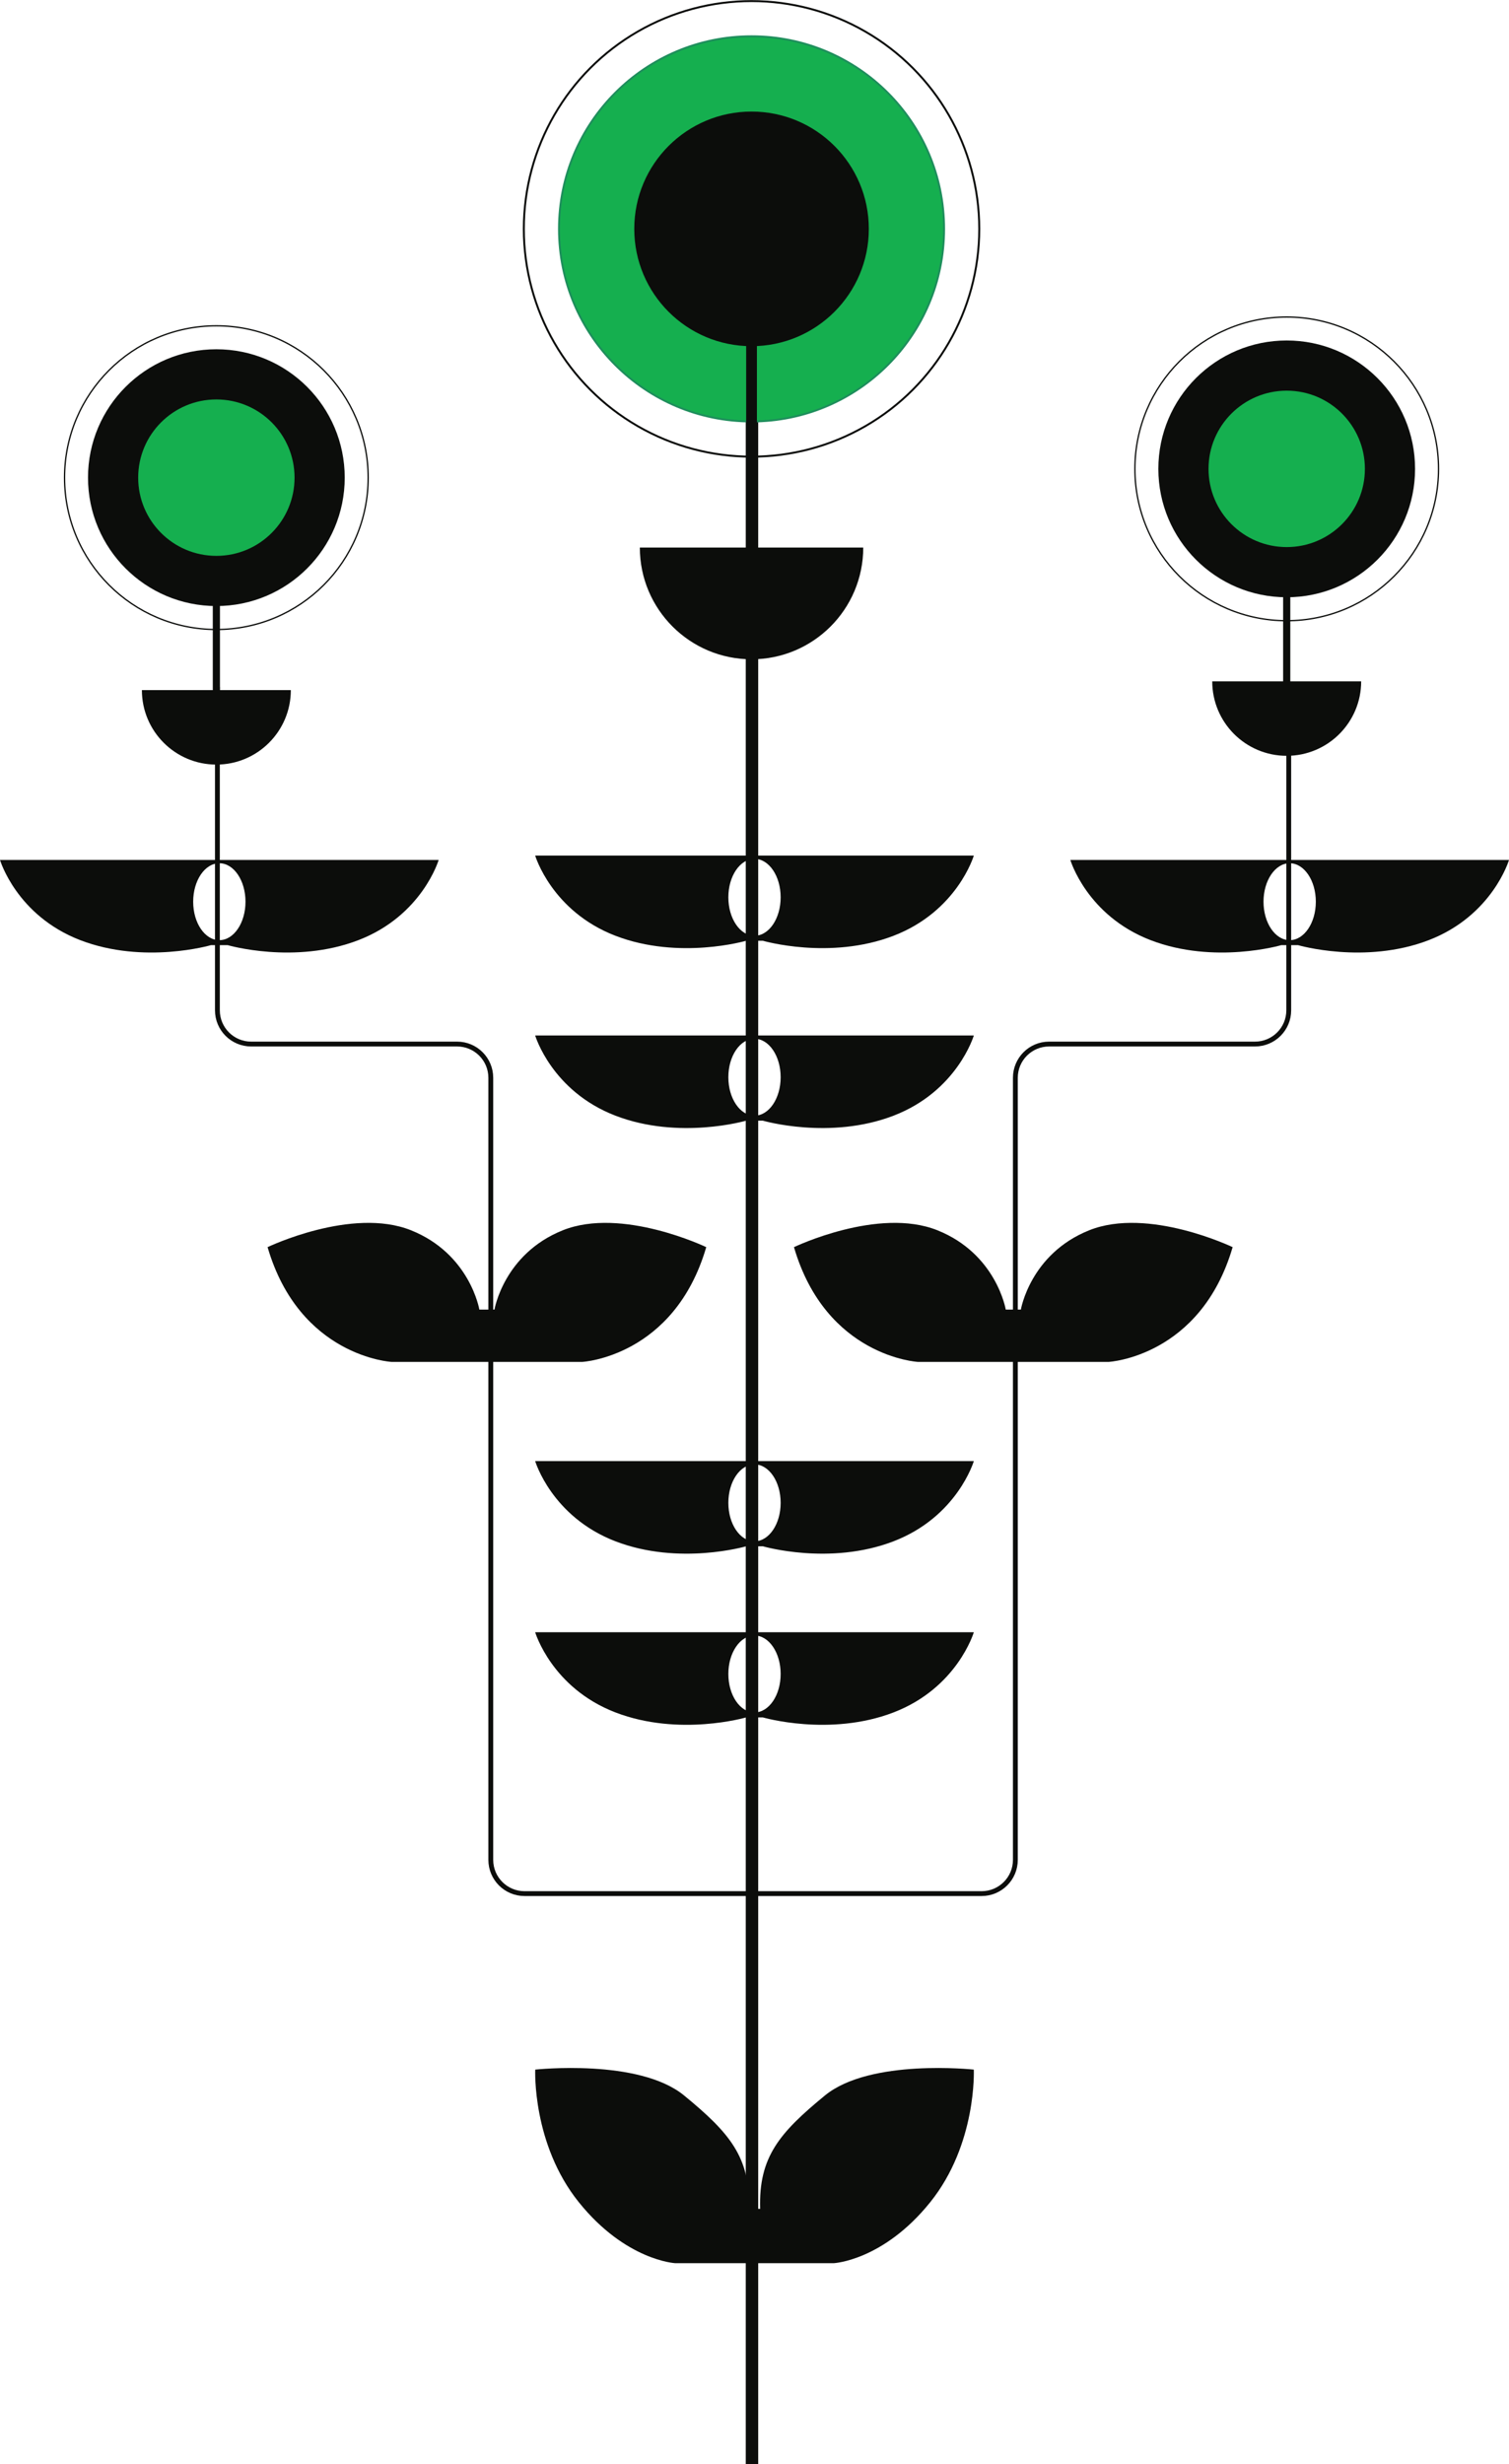<?xml version="1.0" encoding="UTF-8"?>
<svg xmlns="http://www.w3.org/2000/svg" width="275.651" height="450" viewBox="0 0 275.651 450">
  <g id="Tallo">
    <g>
      <line x1="137.365" y1="449.978" x2="137.365" y2="49.322" fill="#0c0d0b" stroke="#0c0d0b" stroke-miterlimit="10" stroke-width="2.271"/>
      <path d="M39.714,125.447v59.052c0,3.404,2.759,6.163,6.163,6.163h37.614c3.404,0,6.163,2.759,6.163,6.163v142.821c0,3.404,2.759,6.163,6.163,6.163h41.592" fill="none" stroke="#0c0d0b" stroke-miterlimit="10" stroke-width=".885"/>
      <path d="M235.417,125.447v59.052c0,3.404-2.759,6.163-6.163,6.163h-37.614c-3.404,0-6.163,2.759-6.163,6.163v142.821c0,3.404-2.759,6.163-6.163,6.163h-41.592" fill="none" stroke="#0c0d0b" stroke-miterlimit="10" stroke-width=".885"/>
    </g>
  </g>
  <g id="Hojas">
    <path d="M177.883,377.949s-18.922-2.07-27.2,4.73c-8.278,6.8-12.122,11.235-11.826,20.696h-2.061c.296-9.461-3.548-13.896-11.826-20.696-8.278-6.8-27.2-4.73-27.2-4.73,0,0-.591,13.6,7.983,24.244,8.574,10.644,17.579,11.106,17.579,11.106h28.991s9.005-.462,17.579-11.106c8.574-10.644,7.983-24.244,7.983-24.244Z" fill="#0c0d0b"/>
    <path d="M198.972,224.67c-10.787,4.315-12.489,14.485-12.489,14.485h-2.761s-1.702-10.17-12.489-14.485c-10.787-4.315-26.197,3.082-26.197,3.082,5.856,20.033,22.633,20.957,22.633,20.957h34.866s16.777-.925,22.633-20.957c0,0-15.41-7.397-26.197-3.082Z" fill="#0c0d0b"/>
    <path d="M102.814,224.67c-10.787,4.315-12.489,14.485-12.489,14.485h-2.761s-1.702-10.17-12.489-14.485c-10.787-4.315-26.197,3.082-26.197,3.082,5.856,20.033,22.633,20.957,22.633,20.957h34.866s16.777-.925,22.633-20.957c0,0-15.41-7.397-26.197-3.082Z" fill="#0c0d0b"/>
    <path d="M139.33,156.244h-41.57s3.008,10.163,14.666,14.647c11.658,4.484,23.876.909,23.876.909h3.047s12.218,3.574,23.876-.909c11.658-4.484,14.666-14.647,14.666-14.647h-38.561ZM137.826,170.891c-2.639,0-4.778-3.145-4.778-7.025s2.139-7.025,4.778-7.025,4.778,3.145,4.778,7.025-2.139,7.025-4.778,7.025Z" fill="#0c0d0b"/>
    <path d="M139.33,189.098h-41.57s3.008,10.163,14.666,14.647,23.876.909,23.876.909h3.047s12.218,3.574,23.876-.909,14.666-14.647,14.666-14.647h-38.561ZM137.826,203.745c-2.639,0-4.778-3.145-4.778-7.025s2.139-7.025,4.778-7.025,4.778,3.145,4.778,7.025-2.139,7.025-4.778,7.025Z" fill="#0c0d0b"/>
    <path d="M139.33,266.825h-41.57s3.008,10.163,14.666,14.647,23.876.909,23.876.909h3.047s12.218,3.574,23.876-.909,14.666-14.647,14.666-14.647h-38.561ZM137.826,281.473c-2.639,0-4.778-3.145-4.778-7.025s2.139-7.025,4.778-7.025,4.778,3.145,4.778,7.025-2.139,7.025-4.778,7.025Z" fill="#0c0d0b"/>
    <path d="M139.33,298.076h-41.57s3.008,10.163,14.666,14.647,23.876.909,23.876.909h3.047s12.218,3.574,23.876-.909,14.666-14.647,14.666-14.647h-38.561ZM137.826,312.724c-2.639,0-4.778-3.145-4.778-7.025s2.139-7.025,4.778-7.025,4.778,3.145,4.778,7.025-2.139,7.025-4.778,7.025Z" fill="#0c0d0b"/>
    <path d="M237.09,157.045h-41.57s3.008,10.163,14.666,14.647c11.658,4.484,23.876.909,23.876.909h3.047s12.218,3.574,23.876-.909c11.658-4.484,14.666-14.647,14.666-14.647h-38.561ZM235.586,171.693c-2.639,0-4.778-3.145-4.778-7.025s2.139-7.025,4.778-7.025,4.778,3.145,4.778,7.025-2.139,7.025-4.778,7.025Z" fill="#0c0d0b"/>
    <path d="M41.57,157.045H0s3.008,10.163,14.666,14.647c11.658,4.484,23.876.909,23.876.909h3.047s12.218,3.574,23.876-.909c11.658-4.484,14.666-14.647,14.666-14.647h-38.561ZM40.066,171.693c-2.639,0-4.778-3.145-4.778-7.025s2.139-7.025,4.778-7.025,4.778,3.145,4.778,7.025-2.139,7.025-4.778,7.025Z" fill="#0c0d0b"/>
  </g>
  <g id="Flores">
    <g>
      <line x1="235.045" y1="131.223" x2="235.045" y2="79.719" fill="none" stroke="#0c0d0b" stroke-miterlimit="10" stroke-width="1.31"/>
      <path d="M235.045,138.026c7.513,0,13.603-6.09,13.603-13.603h-27.207c0,7.513,6.09,13.603,13.603,13.603Z" fill="#0c0d0b"/>
      <g>
        <circle cx="235.045" cy="85.626" r="23.447" fill="#0c0d0b"/>
        <circle cx="235.045" cy="85.626" r="27.731" fill="none" stroke="#0c0d0b" stroke-miterlimit="10" stroke-width=".238"/>
        <circle cx="235.045" cy="85.626" r="14.282" fill="#15af4f"/>
      </g>
    </g>
    <g>
      <line x1="39.524" y1="132.825" x2="39.524" y2="81.321" fill="none" stroke="#0c0d0b" stroke-miterlimit="10" stroke-width="1.31"/>
      <path d="M39.524,139.629c7.513,0,13.603-6.09,13.603-13.603h-27.207c0,7.513,6.09,13.603,13.603,13.603Z" fill="#0c0d0b"/>
      <g>
        <circle cx="39.524" cy="87.229" r="23.447" fill="#0c0d0b"/>
        <circle cx="39.524" cy="87.229" r="27.731" fill="none" stroke="#0c0d0b" stroke-miterlimit="10" stroke-width=".238"/>
        <circle cx="39.524" cy="87.229" r="14.282" fill="#15af4f"/>
      </g>
    </g>
    <g>
      <path d="M137.285,120.397c11.269,0,20.405-9.136,20.405-20.405h-40.81c0,11.269,9.136,20.405,20.405,20.405Z" fill="#0c0d0b"/>
      <g>
        <circle cx="137.285" cy="41.797" r="35.17" fill="#15af4f" stroke="#1e8e5c" stroke-miterlimit="10" stroke-width=".357"/>
        <circle cx="137.285" cy="41.797" r="41.597" fill="none" stroke="#0c0d0b" stroke-miterlimit="10" stroke-width=".357"/>
        <circle cx="137.285" cy="41.797" r="21.423" fill="#0c0d0b"/>
      </g>
      <line x1="137.285" y1="110.192" x2="137.285" y2="32.936" fill="#15af4f" stroke="#0c0d0b" stroke-miterlimit="10" stroke-width="1.964"/>
    </g>
  </g>
</svg>